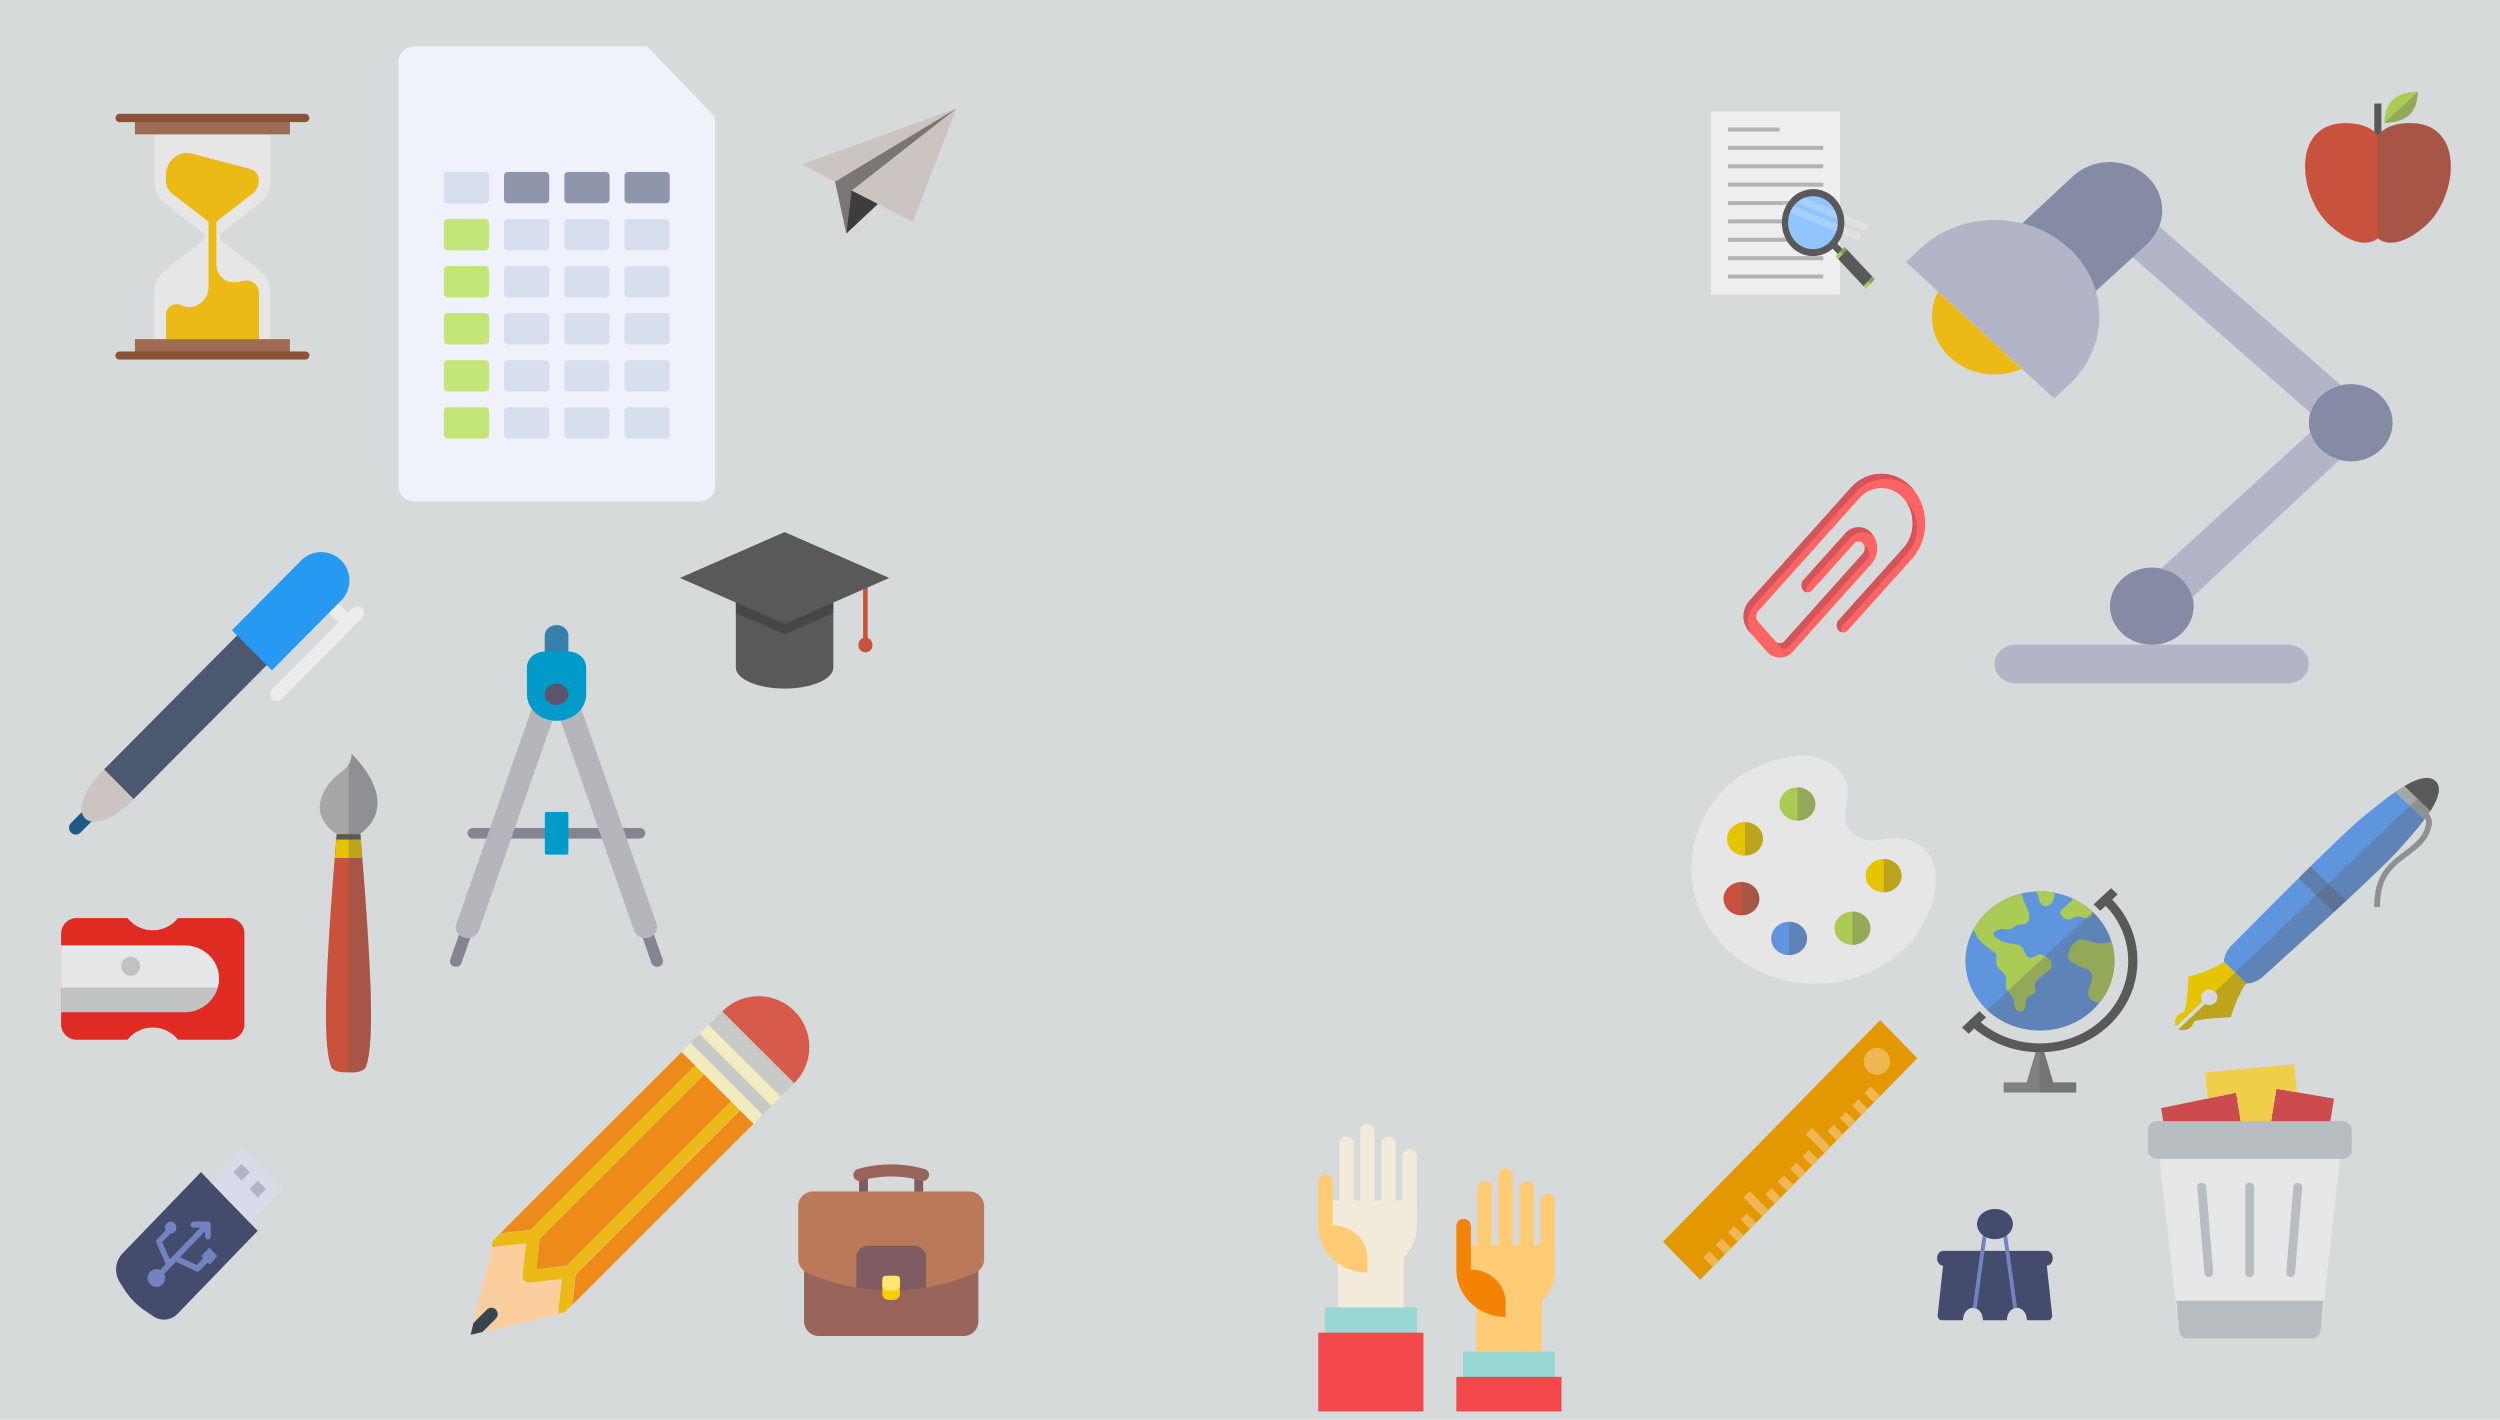 <svg id="Calque_1" data-name="Calque 1" xmlns="http://www.w3.org/2000/svg" viewBox="0 0 1923 1092.04"><defs><style>.cls-1{fill:#d7dadb;}.cls-2{fill:#b8bdc1;}.cls-3{fill:#e6e7e8;}.cls-4{fill:#cc4b4c;}.cls-5{fill:#f0ce49;}.cls-6{fill:#434c6d;}.cls-7{fill:#d9dbe8;}.cls-8{fill:#b1b4c4;}.cls-9{fill:#7383bf;}.cls-10{fill:#b2b5c8;}.cls-11{fill:#868ba5;}.cls-12{fill:#ecba16;}.cls-13{fill:#e39700;}.cls-14{fill:#efb754;}.cls-15{fill:#eff2fa;}.cls-16{fill:#c3e678;}.cls-17{fill:#d7deed;}.cls-18{fill:#8f96ac;}.cls-19{fill:#d75a4a;}.cls-20{fill:#ed8a19;}.cls-21{fill:#c7cac7;}.cls-22{fill:#fbce9d;}.cls-23{fill:#38454f;}.cls-24{fill:#f2ecbf;}.cls-25{fill:#ebba16;}.cls-26{fill:#e6e6e6;}.cls-27{fill:#9e6c53;}.cls-28{fill:#8a5336;}.cls-29{fill:#1f5985;}.cls-30{fill:#ccc4c1;}.cls-31{fill:#4c5870;}.cls-32{fill:#ebedec;}.cls-33{fill:#269af2;}.cls-34{fill:#e5c400;}.cls-35{fill:#59595a;}.cls-36{fill:#5f95dd;}.cls-37,.cls-38{fill:#5b5b5f;}.cls-37{opacity:0.4;}.cls-37,.cls-38,.cls-49,.cls-66{isolation:isolate;}.cls-38,.cls-66{opacity:0.3;}.cls-39{fill:#c8523b;}.cls-40{fill:#abcb57;}.cls-41{fill:#808083;}.cls-42{fill:#868491;}.cls-43{fill:#b4b6bc;}.cls-44{fill:#3482ac;}.cls-45{fill:#009bca;}.cls-46{fill:#5c546a;}.cls-47{fill:#edeef0;}.cls-48{fill:#90c5ff;}.cls-49{fill:#fff;opacity:0.2;}.cls-50{fill:#e02b22;}.cls-51{fill:#c0c2c4;}.cls-52{fill:#ff6464;}.cls-53{fill:#d2555a;}.cls-54{fill:#7e5c62;}.cls-55{fill:#996459;}.cls-56{fill:#ba7958;}.cls-57{fill:#ffcd00;}.cls-58{fill:#ffe671;}.cls-59{fill:#3d3d3b;}.cls-60{fill:#7a7674;}.cls-61{fill:#ffcc75;}.cls-62{fill:#f48205;}.cls-63{fill:#98d9d5;}.cls-64{fill:#f2484b;}.cls-65{fill:#f2ebd9;}.cls-66{fill:#211915;}</style></defs><title>ecolewweb</title><rect class="cls-1" width="1923" height="1092.04"/><path class="cls-2" d="M1802.2,894.8H1658.9a7.05,7.05,0,0,1-6.8-7.29h0V872.9a7.12,7.12,0,0,1,6.8-7.3h143.3a7.05,7.05,0,0,1,6.8,7.29h0v14.6a7.12,7.12,0,0,1-6.8,7.3" transform="translate(0 -3.34)"/><path class="cls-3" d="M1661.1,894.8l14.8,131.6a7.06,7.06,0,0,0,6.8,6.7h95.6a7.06,7.06,0,0,0,6.8-6.7l14.8-131.6H1661.1Z" transform="translate(0 -3.34)"/><polygon class="cls-4" points="1723.6 862.36 1720 840.46 1662.3 852.36 1663.9 862.36 1723.6 862.36"/><polygon class="cls-4" points="1792.5 862.36 1795.3 845.06 1751 837.46 1746.9 862.36 1792.5 862.36"/><polygon class="cls-5" points="1764.6 818.66 1696.2 824.86 1698.2 844.96 1720 840.46 1723.6 862.36 1746.9 862.36 1751 837.46 1766.8 840.16 1764.6 818.66"/><path class="cls-2" d="M1682.7,1033h95.6a7.06,7.06,0,0,0,6.8-6.7l1.9-22.4H1674.1l1.9,22.4a6.9,6.9,0,0,0,6.7,6.7" transform="translate(0 -3.34)"/><path class="cls-2" d="M1730.5,985.7a3.48,3.48,0,0,1-3.4-3.56V916.6a3.41,3.41,0,1,1,6.8,0v65.5a3.48,3.48,0,0,1-3.36,3.6h0" transform="translate(0 -3.34)"/><path class="cls-2" d="M1699,985.6a3.48,3.48,0,0,1-3.4-3.3l-5.4-65.2a3.42,3.42,0,1,1,6.8-.6l5.4,65.2a3.46,3.46,0,0,1-3,3.89H1699" transform="translate(0 -3.34)"/><path class="cls-2" d="M1762,985.6h-.3a3.51,3.51,0,0,1-3.1-3.87v0l5.4-65.2a3.47,3.47,0,0,1,3.63-3.3h.07a3.51,3.51,0,0,1,3.1,3.87v0l-5.4,65.2a3.56,3.56,0,0,1-3.4,3.3" transform="translate(0 -3.34)"/><path class="cls-6" d="M118,1015.9l-6.1-4.1a57.47,57.47,0,0,1-16.7-17.3L92,989.4a18.08,18.08,0,0,1,2.2-21.9l60.4-62.6,43.6,45.2-61.4,63.6a14.51,14.51,0,0,1-18.8,2.2" transform="translate(0 -3.34)"/><polygon class="cls-7" points="192.1 940.36 160.9 908.16 186.2 882.66 217 914.56 192.1 940.36"/><polygon class="cls-8" points="185.9 908.16 179.6 901.66 185.9 895.26 192.1 901.66 185.9 908.16"/><polygon class="cls-8" points="198.3 921.06 192.1 914.56 198.3 908.16 204.5 914.56 198.3 921.06"/><path class="cls-9" d="M167.2,969.5,161,963l-6.2,6.5,1.6,1.6h0l-5.1,5.3-12.9-6,19.3-19.9v3.9a2.2,2.2,0,0,0,4.4,0h0v-9.1a2.24,2.24,0,0,0-2.18-2.3h-11a2.3,2.3,0,0,0,0,4.6h5.3L130.6,972l-5.8-13.3,5.2-5.3a2.55,2.55,0,0,0,.6-1.3c.2,0,.5.1.7.1a4.48,4.48,0,0,0,4.4-4.56v0a4.55,4.55,0,0,0-4.4-4.6,4.48,4.48,0,0,0-4.4,4.56v0a4.28,4.28,0,0,0,.6,2.2,2.09,2.09,0,0,0-.6.4l-6.2,6.5a2.45,2.45,0,0,0-.4,2.6l7.2,16.3-3.6,3.7a2.35,2.35,0,0,0-.5,1,5.92,5.92,0,0,0-2.9-.7,6.8,6.8,0,1,0,6.6,7q0-.1,0-.2a6.65,6.65,0,0,0-.9-3.4,4,4,0,0,0,.9-.5l4.7-4.9h0l3.5-3.7,15.8,7.4a2.92,2.92,0,0,0,.9.2,2.13,2.13,0,0,0,1.6-.7l6.2-6.4h0l1.6,1.6Z" transform="translate(0 -3.34)"/><path class="cls-10" d="M1759.8,529H1550.4c-8.9,0-16.1-6.6-16.1-14.9s7.2-14.9,16.1-14.9h209.4c8.9,0,16.1,6.6,16.1,14.9s-7.2,14.9-16.1,14.9" transform="translate(0 -3.34)"/><path class="cls-11" d="M1687.4,469.6c0-16.4-14.4-29.7-32.2-29.7s-32.2,13.3-32.2,29.7,14.4,29.7,32.2,29.7,32.2-13.3,32.2-29.7" transform="translate(0 -3.34)"/><path class="cls-11" d="M1840.4,328.5c0-16.4-14.4-29.7-32.2-29.7s-32.2,13.3-32.2,29.7,14.4,29.7,32.2,29.7,32.2-13.3,32.2-29.7" transform="translate(0 -3.34)"/><path class="cls-10" d="M1477.4,194.3,1466,204.8l113.9,105,11.4-10.5c31.4-29,31.4-76,0-105h0c-31.5-29-82.5-29-113.9,0" transform="translate(0 -3.34)"/><path class="cls-12" d="M1490.7,227.7c-8.6,16.6-5.5,37,9.4,50.7s37,16.6,55,8.7Z" transform="translate(0 -3.34)"/><path class="cls-10" d="M1800.7,299.7,1661.2,177.8a37.26,37.26,0,0,1-9,12.9l-11.6,10.6,136.6,119.6c2.9-10.5,12-18.7,23.5-21.2" transform="translate(0 -3.34)"/><path class="cls-10" d="M1777.1,335.9,1662.3,440.7h0a33,33,0,0,1,6.3,2c.2.1.3.2.5.2a29,29,0,0,1,5.2,2.9c.1.1.2.1.3.2a29.35,29.35,0,0,1,4.6,4h0a26.39,26.39,0,0,1,3.8,5,27,27,0,0,1,3.3,7.8L1799.6,357c-11-2.7-19.6-10.8-22.5-21.1" transform="translate(0 -3.34)"/><path class="cls-11" d="M1651.4,138.9c-15.7-14.5-41.2-14.5-56.9,0l-39,36.3a82.12,82.12,0,0,1,35.8,19.1h0a72.11,72.11,0,0,1,20.7,33l39.4-35.9c15.7-14.5,15.7-38,0-52.5" transform="translate(0 -3.34)"/><polygon class="cls-13" points="1307.8 984.36 1279.2 955.16 1446.2 784.76 1474.8 813.96 1307.8 984.36"/><path class="cls-14" d="M1450.9,827a10.38,10.38,0,0,0,0-14.6,10,10,0,0,0-14.14-.16l-.16.16a10.38,10.38,0,0,0,0,14.6,9.85,9.85,0,0,0,13.92.38l.38-.38" transform="translate(0 -3.34)"/><polygon class="cls-14" points="1441.4 848.06 1434.2 840.76 1439 835.86 1446.2 843.16 1441.4 848.06"/><polygon class="cls-14" points="1431.8 857.76 1424.7 850.46 1429.5 845.56 1436.6 852.86 1431.8 857.76"/><polygon class="cls-14" points="1422.3 867.46 1415.1 860.16 1419.9 855.36 1427.1 862.66 1422.3 867.46"/><polygon class="cls-14" points="1412.8 877.26 1405.6 869.96 1410.4 865.06 1417.5 872.36 1412.8 877.26"/><polygon class="cls-14" points="1403.2 886.96 1388.9 872.36 1393.7 867.46 1408 882.16 1403.2 886.96"/><polygon class="cls-14" points="1393.7 896.76 1386.5 889.46 1391.3 884.56 1398.4 891.86 1393.7 896.76"/><polygon class="cls-14" points="1384.1 906.46 1377 899.16 1381.7 894.26 1388.9 901.56 1384.1 906.46"/><polygon class="cls-14" points="1374.6 916.16 1367.4 908.86 1372.2 904.06 1379.4 911.36 1374.6 916.16"/><polygon class="cls-14" points="1365 925.96 1357.9 918.66 1362.7 913.76 1369.8 921.06 1365 925.96"/><polygon class="cls-14" points="1355.5 935.66 1341.2 921.06 1346 916.16 1360.3 930.76 1355.5 935.66"/><polygon class="cls-14" points="1346 945.36 1338.8 938.06 1343.6 933.26 1350.7 940.56 1346 945.36"/><polygon class="cls-14" points="1336.4 955.16 1329.3 947.86 1334 942.96 1341.2 950.26 1336.4 955.16"/><polygon class="cls-14" points="1326.9 964.86 1319.7 957.56 1324.5 952.66 1331.6 959.96 1326.9 964.86"/><polygon class="cls-14" points="1317.3 974.56 1310.2 967.26 1314.9 962.46 1322.1 969.76 1317.3 974.56"/><path class="cls-15" d="M497.8,39H318.2a11.85,11.85,0,0,0-11.6,12.09h0V377a11.85,11.85,0,0,0,11.59,12.1H538.4A11.85,11.85,0,0,0,550,377h0V93.3Z" transform="translate(0 -3.34)"/><path class="cls-16" d="M373.3,195.9h-29a3,3,0,0,1-2.9-3V174.8a2.93,2.93,0,0,1,2.86-3h29a3,3,0,0,1,2.9,3v18.1A3,3,0,0,1,373.3,195.9Z" transform="translate(0 -3.34)"/><path class="cls-17" d="M419.6,195.9h-29a3,3,0,0,1-2.9-3V174.8a2.93,2.93,0,0,1,2.86-3h29a3,3,0,0,1,2.9,3v18.1A3,3,0,0,1,419.6,195.9Z" transform="translate(0 -3.34)"/><path class="cls-17" d="M466,195.9H437a3,3,0,0,1-2.9-3V174.8a2.93,2.93,0,0,1,2.86-3h29a3,3,0,0,1,2.9,3v18.1A3,3,0,0,1,466,195.9Z" transform="translate(0 -3.34)"/><path class="cls-17" d="M512.3,195.9h-29a3,3,0,0,1-2.9-3V174.8a2.93,2.93,0,0,1,2.86-3h29a3,3,0,0,1,2.9,3v18.1A3,3,0,0,1,512.3,195.9Z" transform="translate(0 -3.34)"/><path class="cls-17" d="M373.3,159.7h-29a3,3,0,0,1-2.9-3V138.6a2.93,2.93,0,0,1,2.86-3h29a3,3,0,0,1,2.9,3v18.1A3,3,0,0,1,373.3,159.7Z" transform="translate(0 -3.34)"/><path class="cls-18" d="M419.6,159.7h-29a3,3,0,0,1-2.9-3V138.6a2.93,2.93,0,0,1,2.86-3h29a3,3,0,0,1,2.9,3v18.1A3,3,0,0,1,419.6,159.7Z" transform="translate(0 -3.34)"/><path class="cls-18" d="M466,159.7H437a3,3,0,0,1-2.9-3V138.6a2.93,2.93,0,0,1,2.86-3h29a3,3,0,0,1,2.9,3v18.1A3,3,0,0,1,466,159.7Z" transform="translate(0 -3.34)"/><path class="cls-18" d="M512.3,159.7h-29a3,3,0,0,1-2.9-3V138.6a2.93,2.93,0,0,1,2.86-3h29a3,3,0,0,1,2.9,3v18.1A3,3,0,0,1,512.3,159.7Z" transform="translate(0 -3.34)"/><path class="cls-16" d="M373.3,232.1h-29a3,3,0,0,1-2.9-3V211a2.93,2.93,0,0,1,2.86-3h29a3,3,0,0,1,2.9,3v18.1a2.93,2.93,0,0,1-2.86,3Z" transform="translate(0 -3.34)"/><path class="cls-17" d="M419.6,232.1h-29a3,3,0,0,1-2.9-3V211a2.93,2.93,0,0,1,2.86-3h29a3,3,0,0,1,2.9,3v18.1a2.93,2.93,0,0,1-2.86,3Z" transform="translate(0 -3.34)"/><path class="cls-17" d="M466,232.1H437a3,3,0,0,1-2.9-3V211a2.93,2.93,0,0,1,2.86-3h29a3,3,0,0,1,2.9,3v18.1a2.93,2.93,0,0,1-2.86,3Z" transform="translate(0 -3.34)"/><path class="cls-17" d="M512.3,232.1h-29a3,3,0,0,1-2.9-3V211a2.93,2.93,0,0,1,2.86-3h29a3,3,0,0,1,2.9,3v18.1a2.93,2.93,0,0,1-2.86,3Z" transform="translate(0 -3.34)"/><path class="cls-16" d="M373.3,268.3h-29a3,3,0,0,1-2.9-3V247.2a2.93,2.93,0,0,1,2.86-3h29a3,3,0,0,1,2.9,3v18.1a2.93,2.93,0,0,1-2.86,3Z" transform="translate(0 -3.34)"/><path class="cls-17" d="M419.6,268.3h-29a3,3,0,0,1-2.9-3V247.2a2.93,2.93,0,0,1,2.86-3h29a3,3,0,0,1,2.9,3v18.1a2.93,2.93,0,0,1-2.86,3Z" transform="translate(0 -3.34)"/><path class="cls-17" d="M466,268.3H437a3,3,0,0,1-2.9-3V247.2a2.93,2.93,0,0,1,2.86-3h29a3,3,0,0,1,2.9,3v18.1a2.93,2.93,0,0,1-2.86,3Z" transform="translate(0 -3.34)"/><path class="cls-17" d="M512.3,268.3h-29a3,3,0,0,1-2.9-3V247.2a2.93,2.93,0,0,1,2.86-3h29a3,3,0,0,1,2.9,3v18.1a2.93,2.93,0,0,1-2.86,3Z" transform="translate(0 -3.34)"/><path class="cls-16" d="M373.3,304.5h-29a3,3,0,0,1-2.9-3V283.4a2.93,2.93,0,0,1,2.86-3h29a3,3,0,0,1,2.9,3v18.1a2.93,2.93,0,0,1-2.86,3Z" transform="translate(0 -3.34)"/><path class="cls-17" d="M419.6,304.5h-29a3,3,0,0,1-2.9-3V283.4a2.93,2.93,0,0,1,2.86-3h29a3,3,0,0,1,2.9,3v18.1a2.93,2.93,0,0,1-2.86,3Z" transform="translate(0 -3.34)"/><path class="cls-17" d="M466,304.5H437a3,3,0,0,1-2.9-3V283.4a2.93,2.93,0,0,1,2.86-3h29a3,3,0,0,1,2.9,3v18.1a2.93,2.93,0,0,1-2.86,3Z" transform="translate(0 -3.34)"/><path class="cls-17" d="M512.3,304.5h-29a3,3,0,0,1-2.9-3V283.4a2.93,2.93,0,0,1,2.86-3h29a3,3,0,0,1,2.9,3v18.1a2.93,2.93,0,0,1-2.86,3Z" transform="translate(0 -3.34)"/><path class="cls-16" d="M373.3,340.7h-29a3,3,0,0,1-2.9-3V319.6a2.93,2.93,0,0,1,2.86-3h29a3,3,0,0,1,2.9,3v18.1a2.93,2.93,0,0,1-2.86,3Z" transform="translate(0 -3.34)"/><path class="cls-17" d="M419.6,340.7h-29a3,3,0,0,1-2.9-3V319.6a2.93,2.93,0,0,1,2.86-3h29a3,3,0,0,1,2.9,3v18.1a2.93,2.93,0,0,1-2.86,3Z" transform="translate(0 -3.34)"/><path class="cls-17" d="M466,340.7H437a3,3,0,0,1-2.9-3V319.6a2.93,2.93,0,0,1,2.86-3h29a3,3,0,0,1,2.9,3v18.1a2.93,2.93,0,0,1-2.86,3Z" transform="translate(0 -3.34)"/><path class="cls-17" d="M512.3,340.7h-29a3,3,0,0,1-2.9-3V319.6a2.93,2.93,0,0,1,2.86-3h29a3,3,0,0,1,2.9,3v18.1a2.93,2.93,0,0,1-2.86,3Z" transform="translate(0 -3.34)"/><path class="cls-19" d="M555.5,781.4A39.07,39.07,0,1,1,611.4,836l-.6.6Z" transform="translate(0 -3.34)"/><polygon class="cls-20" points="569.3 854.06 442.7 980.56 440.1 1003.86 579.7 864.36 579.7 864.36 569.3 854.06"/><polygon class="cls-20" points="412.5 976.26 435.8 973.66 562.4 847.16 541.7 826.46 415 952.96 412.5 976.26"/><polygon class="cls-20" points="534.8 819.56 524.4 809.16 524.4 809.16 384.8 948.66 408.1 946.06 534.8 819.56"/><polygon class="cls-21" points="600.4 843.66 600.4 843.66 610.8 833.36 555.5 778.06 545.1 788.46 545.1 788.46 600.4 843.66"/><polygon class="cls-21" points="538.2 795.36 538.2 795.36 531.3 802.26 531.3 802.26 586.6 857.46 586.6 857.46 593.5 850.56 593.5 850.56 538.2 795.36"/><path class="cls-22" d="M432.5,987.2l-25,2.8h-1c-.2,0-.3-.1-.5-.2-.4-.1-.7-.2-1-.3a4.34,4.34,0,0,1-.7-.4,5,5,0,0,1-.8-.7c-.2-.2-.3-.4-.5-.6a7.25,7.25,0,0,1-.5-.9,2.35,2.35,0,0,1-.2-.8c0-.2-.1-.3-.1-.4v-.5c0-.2-.1-.4,0-.5l2.8-25-25,2.8h-.5a4.25,4.25,0,0,1-1.1-.2l-14,58.8,10.3-10.3a4.88,4.88,0,0,1,6.9,6.9L371.3,1028l58.8-14a4.73,4.73,0,0,1-.1-1.7Z" transform="translate(0 -3.34)"/><path class="cls-23" d="M381.4,1010.7a4.89,4.89,0,0,0-6.9,0L364.2,1021l-2.2,9.1,9.1-2.2,10.3-10.3A4.89,4.89,0,0,0,381.4,1010.7Z" transform="translate(0 -3.34)"/><polygon class="cls-24" points="600.4 843.66 545.1 788.46 545.1 788.46 538.2 795.36 538.2 795.36 593.5 850.56 593.5 850.56 600.4 843.66"/><path class="cls-25" d="M562.4,850.5,435.8,977l-23.3,2.6,2.6-23.3L541.7,829.8l-6.9-6.9L408.1,949.4,384.8,952l-5.5,5.5-1.1,4.7a4.25,4.25,0,0,0,1.1.2h.5l25-2.8-2.8,25v.5c0,.2-.1.4,0,.5a.6.6,0,0,1,.1.4c.1.3.1.5.2.8a4,4,0,0,0,.5.9,2.65,2.65,0,0,0,.5.6,5.72,5.72,0,0,0,.8.7,1.61,1.61,0,0,0,.7.4,3.81,3.81,0,0,0,1,.3c.2,0,.3.1.5.2h1l25-2.8-2.8,25a4.88,4.88,0,0,0,.1,1.7l4.7-1.1,5.5-5.5,2.6-23.3L569,857.4Z" transform="translate(0 -3.34)"/><polygon class="cls-24" points="586.6 857.46 531.3 802.26 531.3 802.26 524.4 809.16 524.4 809.16 534.8 819.56 541.7 826.46 562.4 847.16 569.3 854.06 579.7 864.36 579.7 864.36 586.6 857.46"/><path class="cls-26" d="M198.7,160.6a22.78,22.78,0,0,0,9.4-18.5V106.8H118.7v35.3a22.51,22.51,0,0,0,9.4,18.5l27.8,21.6a4.22,4.22,0,0,1,1.6,3.3h0a4.08,4.08,0,0,1-1.6,3.3L128,210.4a22.51,22.51,0,0,0-9.4,18.5v35.3H208V228.9a22.51,22.51,0,0,0-9.4-18.5l-27.8-21.6a4.22,4.22,0,0,1-1.6-3.3h0a4.08,4.08,0,0,1,1.6-3.3Z" transform="translate(0 -3.34)"/><rect class="cls-27" x="103.8" y="260.86" width="119.2" height="12.6"/><rect class="cls-27" x="103.8" y="90.76" width="119.2" height="12.6"/><path class="cls-28" d="M234.9,273.7H91.8a3.1,3.1,0,0,0-3,3.1,3,3,0,0,0,2.9,3.1H234.9a3.1,3.1,0,1,0,0-6.2Z" transform="translate(0 -3.34)"/><path class="cls-28" d="M91.8,97.3H234.9a3.12,3.12,0,0,0,3-3.2A3.06,3.06,0,0,0,235,90.9H91.8a3.21,3.21,0,0,0,0,6.4Z" transform="translate(0 -3.34)"/><path class="cls-25" d="M193.7,152.7a13,13,0,0,0,5.4-10.6h0a8.86,8.86,0,0,0-6.4-8.7l-44.9-11.9c-10.3-2.7-20.2,5.5-20.2,16.7v3.9a12.72,12.72,0,0,0,5.4,10.6l27.4,21.2v50c0,11.4-11.2,19-21,14.2h0a8.15,8.15,0,0,0-11.7,7.4v18.6h71.5V228.6a9.61,9.61,0,0,0-11.3-9.4l-6.1,1.1c-8,1.5-15.4-5.1-15.4-13.7V173.8Z" transform="translate(0 -3.34)"/><path class="cls-29" d="M72.8,618,54.6,636.4a5.31,5.31,0,0,0,0,7.4,5.19,5.19,0,0,0,7.3,0l18.2-18.4Z" transform="translate(0 -3.34)"/><path class="cls-30" d="M80.1,595.1l22.3.5.4,22.5c-16,16.1-31.1,21-37.4,14.7S64,611.2,80.1,595.1Z" transform="translate(0 -3.34)"/><polygon class="cls-31" points="212.5 504.26 102.8 614.66 80.1 591.76 189.7 481.36 212.5 504.26"/><path class="cls-32" d="M278.5,471.1a5.19,5.19,0,0,0-7.3,0l-3.6,3.7-19-19.2-7.3,7.4,19,19.2-51.1,51.5a5.31,5.31,0,0,0,0,7.4,5.07,5.07,0,0,0,7.17,0l0,0,62.1-62.5A5.45,5.45,0,0,0,278.5,471.1Z" transform="translate(0 -3.34)"/><path class="cls-33" d="M178.4,488.1l53.3-53.7a21.67,21.67,0,0,1,30.65-.05l.05.05a21.91,21.91,0,0,1,0,30.9L209.1,519Z" transform="translate(0 -3.34)"/><path class="cls-34" d="M1715.9,785.8c3.5-12.4,9.6-23.8,12-26l-8.7-8.3-8.6-8.3c-2.4,2.2-14.3,8.1-27.2,11.5,0,0-.9,23.1-3.6,27.3a8,8,0,0,0-6.1,11.1s17.8-17,20.3-19.4h0a5.81,5.81,0,0,1,.9-7.4,6.4,6.4,0,0,1,8.9,0,5.75,5.75,0,0,1,.38,8.12q-.18.2-.38.38a6.51,6.51,0,0,1-7.7.9c-2.5,2.4-20.3,19.4-20.3,19.4,3.5,1.7,10.5.2,11.6-5.8C1691.7,786.6,1715.9,785.8,1715.9,785.8Z" transform="translate(0 -3.34)"/><path class="cls-35" d="M1873.4,604.2c-5.1-4.8-13.9-2.2-24,3.8l20,19.2C1875.7,617.4,1878.4,609,1873.4,604.2Z" transform="translate(0 -3.34)"/><path class="cls-36" d="M1844.3,657.8c7-7.8,14.5-16.1,20.4-24l-22.3-21.3c-8.2,5.6-16.9,12.8-25.1,19.5s-24.1,22.1-40.9,38.6c-2.5,2.5-5.1,5-7.6,7.5-24.1,23.9-47.8,48.1-51.7,51.8-7,6.7-6.4,13.2-6.4,13.2l8.6,8.3,8.6,8.3s6.8.6,13.8-6.1c3.9-3.7,29.3-26.5,54.3-49.4l7.9-7.3C1821.2,680.8,1837.2,665.6,1844.3,657.8Z" transform="translate(0 -3.34)"/><path class="cls-37" d="M1868.1,629.1c.4-.6.9-1.3,1.3-1.9l-20-19.2c-2.3,1.3-4.6,2.9-7,4.5l22.3,21.3c.2-.3.5-.6.7-.9,1.3,2.7,1,5.8-1.7,11.1-2.8,5.6-8.6,9.9-14.6,14.5a106.13,106.13,0,0,0-9.6,7.9c-9.4,8.9-13.2,19-13.2,34.6h4.4c0-12.2,2-22.2,11.9-31.6a99.14,99.14,0,0,1,9.3-7.6c6.2-4.7,12.6-9.5,15.8-16C1871.7,638,1871.2,633.4,1868.1,629.1Z" transform="translate(0 -3.34)"/><path class="cls-37" d="M1777.1,669.9l-.7.7c-2.5,2.5-5.1,5-7.6,7.5l-.7.7,27.2,26a4.62,4.62,0,0,0,.7-.7l7.9-7.3a4.62,4.62,0,0,0,.7-.7Z" transform="translate(0 -3.34)"/><path class="cls-38" d="M1869.4,627.2c6.3-9.7,9-18.1,4-23h0L1854,622.7,1703.8,766.2a5.75,5.75,0,0,1,.38,8.12q-.18.2-.38.38a6.51,6.51,0,0,1-7.7.9c-2.5,2.4-20.3,19.4-20.3,19.4,3.5,1.7,10.5.2,11.6-5.8,4.4-2.6,28.6-3.4,28.6-3.4,3.5-12.4,9.6-23.8,12-26,0,0,6.8.6,13.8-6.1,3.9-3.7,29.3-26.5,54.3-49.4l7.9-7.3a4.62,4.62,0,0,0,.7-.7h0c17.1-15.8,32.7-30.7,39.7-38.4s14.2-15.9,20.1-23.6h0c0-.1.1-.1.1-.2s.1-.1.1-.2h0a7.05,7.05,0,0,1,.7-.9c1.3,2.7,1,5.8-1.7,11.1-2.8,5.6-8.6,9.9-14.6,14.5a106.13,106.13,0,0,0-9.6,7.9c-9.4,8.9-13.2,19-13.2,34.6h4.4c0-12.2,2-22.2,11.9-31.6a99.14,99.14,0,0,1,9.3-7.6c6.2-4.7,12.6-9.5,15.8-16,4-7.8,3.5-12.5.4-16.8C1868.6,628.4,1869,627.8,1869.4,627.2Z" transform="translate(0 -3.34)"/><rect class="cls-35" x="1826.3" y="79.66" width="5.4" height="24.8"/><rect class="cls-37" x="1829" y="79.66" width="2.7" height="24.8"/><path class="cls-39" d="M1829,186.6s-11.8,12.4-36.7-9.8c-24.4-21.8-30.3-77.4,10.2-78.7,21.2-.7,26.6,9.8,26.6,9.8s5.4-10.5,26.6-9.8c40.5,1.3,34.6,56.9,10.2,78.7C1840.8,198.9,1829,186.6,1829,186.6Z" transform="translate(0 -3.34)"/><path class="cls-40" d="M1853.2,91.8c-7.1,6.6-19.1,6-19.1,6s-.6-11.2,6.5-17.8,19.1-6,19.1-6S1860.3,85.2,1853.2,91.8Z" transform="translate(0 -3.34)"/><path class="cls-38" d="M1859.7,74l-25.6,23.8s12,.5,19.1-6S1859.7,74,1859.7,74Z" transform="translate(0 -3.34)"/><path class="cls-38" d="M1855.6,98c-21.2-.7-26.6,9.8-26.6,9.8v78.7s11.8,12.4,36.7-9.8C1890.1,155,1896,99.3,1855.6,98Z" transform="translate(0 -3.34)"/><path class="cls-26" d="M1328.9,734c37.3,34.8,98,34.7,135.5-.3,18.7-17.5,36-58,15.3-77.3s-38.8,2.6-54.6-12.1,7.6-31.7-13-50.9-64.1-3.2-82.9,14.3C1291.7,642.6,1291.6,699.2,1328.9,734Z" transform="translate(0 -3.34)"/><ellipse class="cls-34" cx="1342.3" cy="645.26" rx="13.8" ry="12.8"/><ellipse class="cls-40" cx="1382.6" cy="618.46" rx="13.8" ry="12.8"/><ellipse class="cls-34" cx="1448.9" cy="673.56" rx="13.8" ry="12.8"/><ellipse class="cls-40" cx="1424.9" cy="713.96" rx="13.8" ry="12.8"/><ellipse class="cls-36" cx="1376.2" cy="721.86" rx="13.8" ry="12.8"/><ellipse class="cls-39" cx="1339.5" cy="691.26" rx="13.8" ry="12.8"/><path class="cls-38" d="M1382.6,609v25.7c7.6,0,13.8-5.7,13.8-12.8S1390.2,609,1382.6,609Z" transform="translate(0 -3.34)"/><path class="cls-34" d="M1328.6,648.6c0,7.1,6.2,12.8,13.8,12.8V635.7C1334.7,635.7,1328.6,641.5,1328.6,648.6Z" transform="translate(0 -3.34)"/><path class="cls-38" d="M1342.3,635.7v25.7c7.6,0,13.8-5.7,13.8-12.8S1349.9,635.7,1342.3,635.7Z" transform="translate(0 -3.34)"/><path class="cls-38" d="M1448.9,664.1v25.7c7.6,0,13.8-5.7,13.8-12.8S1456.5,664.1,1448.9,664.1Z" transform="translate(0 -3.34)"/><path class="cls-38" d="M1424.9,704.5v25.7c7.6,0,13.8-5.7,13.8-12.8S1432.5,704.5,1424.9,704.5Z" transform="translate(0 -3.34)"/><path class="cls-38" d="M1390,725.2c0-7.1-6.1-12.8-13.7-12.8V738C1383.9,737.9,1390,732.2,1390,725.2Z" transform="translate(0 -3.34)"/><path class="cls-38" d="M1339.5,681.7v25.7c7.6,0,13.8-5.7,13.8-12.8S1347.1,681.7,1339.5,681.7Z" transform="translate(0 -3.34)"/><polygon class="cls-41" points="1579.3 832.56 1571.8 807.26 1566.4 807.26 1558.9 832.56 1541.2 832.56 1541.2 840.36 1597 840.36 1597 832.56 1579.3 832.56"/><polygon class="cls-38" points="1597 832.56 1579.3 832.56 1571.8 807.26 1569.1 807.26 1569.1 840.36 1597 840.36 1597 832.56"/><ellipse class="cls-36" cx="1569.1" cy="739.16" rx="57.3" ry="53.5"/><path class="cls-40" d="M1585.7,703.5a3.67,3.67,0,0,0-.9,1.6c-.2,1,.5,1.9,1.2,2.7a7.36,7.36,0,0,0,3.7,2.8c2.9.7,5.5-2,8.5-2.3,2.4-.2,4.6,1.3,7,1.4,2.7.1,4.1-2.3,4.7-4.8a58.17,58.17,0,0,0-15.1-10.2C1592.5,697.3,1587.9,700.9,1585.7,703.5Z" transform="translate(0 -3.34)"/><path class="cls-40" d="M1623.8,726.4c-1.1,3-4,2.2-7.9,2.5-5,.4-8-1.9-12.5-2.8-4.2-.8-8,1.9-10,5.2-1.5,2.4-3.8,7.8-1.8,10.3a10.14,10.14,0,0,0,3.7,2.7,42,42,0,0,0,6,3c2.4.9,5.2,1.5,6.7,3.5,1.3,1.6,1.4,3.8,1.2,5.8-.6,5.4-5.7,10.2-1,15.2a8.85,8.85,0,0,0,6.7,2.9,51.06,51.06,0,0,0,11.6-32.3A53.67,53.67,0,0,0,1623.8,726.4Z" transform="translate(0 -3.34)"/><path class="cls-40" d="M1571.8,699.9a5.43,5.43,0,0,0,6.1-1.6c1.4-1.7,2.8-6.1,2.4-8.3a59.07,59.07,0,0,0-11.2-1c-1,0-2,0-3,.1.7,2,1.9,3.7,2.3,5.7S1569.7,699,1571.8,699.9Z" transform="translate(0 -3.34)"/><path class="cls-40" d="M1524,727.8a71.75,71.75,0,0,0,9.1,7.4,5.18,5.18,0,0,1,2.2,2.2c1,2.9-.7,5.9,1.1,9.2,1.7,3.1,5.5,5,6.5,8.3.8,2.6-.4,5.4.3,8.1.8,3.2,4.1,5.4,5.3,8.4.8,2,.6,4.1,1.2,6.2s2.3,4.1,4.5,3.9c2.7-.2,3.8-3.3,4-5.8s.5-5.6,2.9-6.7c1.3-.6,3-.5,4-1.5,1.7-1.6,0-4.2,0-6.4.1-2.4,2.2-4.2,4.1-5.8l7.3-5.8a5.07,5.07,0,0,0,1.4-5.7,9.54,9.54,0,0,0-4.2-4.7c-2-1.2-4.5-2.1-6.7-1.2-1.7.7-3,2.2-4.8,2.3a4.48,4.48,0,0,1-3.9-2.5c-.8-1.3-1.2-2.9-2-4.3-2.3-3.9-6.1-3.7-10.2-4.3a23.55,23.55,0,0,1-11.4-5,3.49,3.49,0,0,1-1.2-1.5c-1.1-3.3,5.2-4.8,7.4-4.7,1.8.1,3.6.5,5.3.1s2.9-1.6,4.3-2.5c3.9-2.6,9.6.9,10.4-6,.3-2.7-.8-5.4-1.9-7.9a96.67,96.67,0,0,1-4.1-10.9c-16.3,3.9-29.8,14.2-37.2,28,2,2,1.4,1,2.2,3.6A15.56,15.56,0,0,0,1524,727.8Z" transform="translate(0 -3.34)"/><path class="cls-35" d="M1624.7,695.3l4.2-4-5.1-4.8-13.4,12.6,5.1,4.8,4.1-3.8a60.54,60.54,0,0,1,17.4,42.4c0,16.9-7.1,32.9-19.9,44.9-25.6,23.9-66.8,24.7-93.5,2.3l4.1-3.8-5.1-4.8-13.4,12.6,5.1,4.8,4.2-4a78.17,78.17,0,0,0,50.5,18.2c19.2,0,38.5-6.8,53.1-20.5,14.2-13.3,22-30.9,22-49.6C1644.2,724.9,1637.3,708.3,1624.7,695.3Z" transform="translate(0 -3.34)"/><path class="cls-38" d="M1609.6,704.7l-81.1,75.7c22.4,20.9,58.7,20.9,81.1,0S1632,725.6,1609.6,704.7Z" transform="translate(0 -3.34)"/><path class="cls-42" d="M491.8,648.4H364.2a4.37,4.37,0,0,1-4.6-4.1,4.31,4.31,0,0,1,4.51-4.11H491.8a4.37,4.37,0,0,1,4.6,4.1A4.51,4.51,0,0,1,491.8,648.4Z" transform="translate(0 -3.34)"/><path class="cls-42" d="M505.4,747a6.75,6.75,0,0,0,1.4-.2,4.14,4.14,0,0,0,3.06-5l-.06-.21-10.9-31.3a4.63,4.63,0,0,0-5.7-2.7,4.14,4.14,0,0,0-3.06,5l.06.21,10.9,31.3A4.46,4.46,0,0,0,505.4,747Z" transform="translate(0 -3.34)"/><path class="cls-43" d="M429.9,553.9l57.8,165.2a9.09,9.09,0,0,0,8.7,5.8,8.42,8.42,0,0,0,2.7-.4c4.8-1.4,7.5-6,6-10.3l-60-171.3Z" transform="translate(0 -3.34)"/><path class="cls-42" d="M350.7,747a6.75,6.75,0,0,1-1.4-.2,4.14,4.14,0,0,1-3.06-5l.06-.21,10.9-31.3a4.63,4.63,0,0,1,5.7-2.7,4.14,4.14,0,0,1,3.06,5l-.06.21L355,744.1A4.46,4.46,0,0,1,350.7,747Z" transform="translate(0 -3.34)"/><path class="cls-43" d="M426.2,553.9,368.4,719.1a9.09,9.09,0,0,1-8.7,5.8,8.42,8.42,0,0,1-2.7-.4c-4.8-1.4-7.5-6-6-10.3l60-171.3Z" transform="translate(0 -3.34)"/><path class="cls-44" d="M428.1,521c-5,0-9.1-3.7-9.1-8.2V492.3c0-4.5,4.1-8.2,9.1-8.2s9.1,3.7,9.1,8.2v20.5C437.2,517.3,433.2,521,428.1,521Z" transform="translate(0 -3.34)"/><path class="cls-45" d="M437.2,504.5H419c-7.5,0-13.7,5.5-13.7,12.3v20.5c0,11.3,10.2,20.5,22.8,20.5s22.8-9.2,22.8-20.5V516.8C450.9,510.1,444.8,504.5,437.2,504.5Z" transform="translate(0 -3.34)"/><path class="cls-45" d="M436.1,660.7H420.2a1.1,1.1,0,0,1-1.1-1V628.9a1,1,0,0,1,1-1h16a1.1,1.1,0,0,1,1.1,1v30.8A1.1,1.1,0,0,1,436.1,660.7Z" transform="translate(0 -3.34)"/><ellipse class="cls-46" cx="428" cy="534.06" rx="9.1" ry="8.2"/><rect class="cls-47" x="1316.1" y="85.66" width="99.2" height="141"/><rect class="cls-37" x="1329.2" y="98.06" width="39.7" height="3.1"/><rect class="cls-37" x="1329.2" y="112.16" width="73.2" height="3.1"/><rect class="cls-37" x="1329.2" y="126.36" width="73.2" height="3.1"/><rect class="cls-37" x="1329.2" y="140.46" width="73.2" height="3.1"/><rect class="cls-37" x="1329.2" y="154.66" width="73.2" height="3.1"/><rect class="cls-37" x="1329.2" y="168.76" width="73.2" height="3.1"/><rect class="cls-37" x="1329.2" y="182.86" width="73.2" height="3.1"/><rect class="cls-37" x="1329.2" y="197.06" width="73.2" height="3.1"/><rect class="cls-37" x="1329.2" y="211.16" width="73.2" height="3.1"/><ellipse class="cls-48" cx="1394.5" cy="171.26" rx="21.5" ry="23.1"/><polygon class="cls-35" points="1440.2 212.86 1433.4 220.16 1413.8 199.16 1420.6 191.96 1440.2 212.86"/><polygon class="cls-40" points="1420.6 191.96 1413.8 199.16 1412 197.16 1418.7 189.96 1420.6 191.96"/><polygon class="cls-40" points="1442 214.86 1435.2 222.16 1433.4 220.16 1440.2 212.86 1442 214.86"/><polygon class="cls-49" points="1431.6 180.26 1429.8 185.26 1369.6 160.26 1371.4 155.16 1431.6 180.26"/><polygon class="cls-49" points="1437.4 172.96 1435.5 178.06 1375.3 152.96 1377.1 147.96 1437.4 172.96"/><path class="cls-35" d="M1418.6,174.6a26.69,26.69,0,0,0-7-18.2,22.9,22.9,0,0,0-17-7.5,23.44,23.44,0,0,0-17,7.5,27.16,27.16,0,0,0,0,36.4,22.94,22.94,0,0,0,32.1,1.8l3.9,4.2,3.5-3.8-3.9-4.2A26.32,26.32,0,0,0,1418.6,174.6ZM1394.5,195a18.21,18.21,0,0,1-13.5-6,21.31,21.31,0,0,1,0-28.8,18.19,18.19,0,0,1,27,0,21.31,21.31,0,0,1,0,28.8A18.21,18.21,0,0,1,1394.5,195Z" transform="translate(0 -3.34)"/><path class="cls-37" d="M1418.6,174.6a26.69,26.69,0,0,0-7-18.2,22.9,22.9,0,0,0-17-7.5,23.44,23.44,0,0,0-17,7.5l3.5,3.8a18.19,18.19,0,0,1,27,0,21.31,21.31,0,0,1,0,28.8l3.3,3.5.3.3,3.8,4.1.9,1,22.3,23.9,3.4-3.6-1.8-2-19.6-21-1.8-2-1.6,1.7-3.9-4.2A26.94,26.94,0,0,0,1418.6,174.6Z" transform="translate(0 -3.34)"/><path class="cls-6" d="M1574.4,976.9c2.5,0,4.6-2.6,4.6-5.7s-2.1-5.7-4.6-5.7h-79.8c-2.5,0-4.6,2.6-4.6,5.7s2.1,5.7,4.6,5.7l-4.1,37.7c-.3,2.3,1.2,4.3,3,4.3h16.4c0-5.3,3.4-9.6,7.7-9.6s7.7,4.3,7.7,9.6h18.4c0-5.3,3.4-9.6,7.7-9.6s7.7,4.3,7.7,9.6h16.4c1.9,0,3.3-2,3-4.3Z" transform="translate(0 -3.34)"/><path class="cls-9" d="M1548.6,1009.9l-7.6-55.1a18.2,18.2,0,0,1-13,0l-7.6,55.1-3-.6,8.2-59.8,1.8,1a15.27,15.27,0,0,0,14.1,0l1.8-1,8.2,59.8Z" transform="translate(0 -3.34)"/><path class="cls-6" d="M1548.3,944.9c0,6.4-6.2,11.6-13.8,11.6s-13.8-5.2-13.8-11.6,6.2-11.6,13.8-11.6,13.8,5.2,13.8,11.6" transform="translate(0 -3.34)"/><path class="cls-50" d="M136.9,709.5a24.72,24.72,0,0,1-38.8,0H59.2A12,12,0,0,0,47,721.2v70.2a11.89,11.89,0,0,0,12.07,11.7h39a24.72,24.72,0,0,1,38.8,0h38.9A12,12,0,0,0,188,791.4V721.2a11.89,11.89,0,0,0-12.07-11.7h-39Z" transform="translate(0 -3.34)"/><path class="cls-3" d="M141.8,730.5H47v32.7H167.5a23.24,23.24,0,0,0,1-7c.1-14.2-11.9-25.7-26.7-25.7" transform="translate(0 -3.34)"/><path class="cls-51" d="M167.5,763.2H47V782h94.8a26.71,26.71,0,0,0,25.7-18.8" transform="translate(0 -3.34)"/><path class="cls-51" d="M107.8,746.9a7.31,7.31,0,1,0-7.61,7h.31a7.15,7.15,0,0,0,7.3-7h0" transform="translate(0 -3.34)"/><path class="cls-52" d="M1471.1,379.1c-13.1-14.9-34.5-15-47.7-.2l-78,87a17.72,17.72,0,0,0-.1,23l13.5,15.4a13.3,13.3,0,0,0,20.4.1l60.5-67.6a17.72,17.72,0,0,0,.1-23,13.3,13.3,0,0,0-20.4-.1l-32.3,36a5.91,5.91,0,0,0,0,7.7,4.46,4.46,0,0,0,6.8,0l32.3-36a4.46,4.46,0,0,1,6.8,0,6,6,0,0,1,0,7.7l-60.5,67.6a4.46,4.46,0,0,1-6.8,0l-13.5-15.4a6,6,0,0,1,0-7.7l78-87c9.4-10.5,24.7-10.5,34.1.2s9.2,27.9-.2,38.4l-49.7,55.4a5.91,5.91,0,0,0,0,7.7,4.46,4.46,0,0,0,6.8,0l49.7-55.4C1484,418.1,1484.2,394,1471.1,379.1Z" transform="translate(0 -3.34)"/><path class="cls-53" d="M1422.9,417.5l-32.3,36a5.81,5.81,0,0,0-1.3,5.2,4.84,4.84,0,0,1-2.2-1.4,5.91,5.91,0,0,1,0-7.7l32.3-36c5.7-6.3,14.8-6.3,20.4.1a13.66,13.66,0,0,1,1.5,2.1C1435.9,411.3,1428,411.9,1422.9,417.5Z" transform="translate(0 -3.34)"/><path class="cls-53" d="M1465.8,388.7l1.8,1.8c9.3,10.6,9.2,27.9-.2,38.4l-49.7,55.4a5.81,5.81,0,0,0-1.3,5.2,4.84,4.84,0,0,1-2.2-1.4,5.91,5.91,0,0,1,0-7.7l49.7-55.4C1472.9,415.2,1473.5,399.4,1465.8,388.7Z" transform="translate(0 -3.34)"/><path class="cls-53" d="M1372.5,496.7l60.5-67.6a5.81,5.81,0,0,0,1.3-5.2,4.38,4.38,0,0,1,2.2,1.4,6,6,0,0,1,0,7.7L1376,500.6a4.46,4.46,0,0,1-6.8,0l-3.4-3.9a4.35,4.35,0,0,0,6.7,0Z" transform="translate(0 -3.34)"/><path class="cls-53" d="M1426.8,382.7l-78,87a17.72,17.72,0,0,0-.1,23l-3.4-3.9a17.72,17.72,0,0,1,.1-23l78-87c13.2-14.8,34.6-14.7,47.7.2.6.7,1.1,1.3,1.6,2C1459.5,368.1,1439.4,368.6,1426.8,382.7Z" transform="translate(0 -3.34)"/><path class="cls-39" d="M268.1,828.1s11.1,1.1,13.3-4.2c2.6-6.4,4-19.9,4-40.3,0-46.1-8.3-138.6-8.3-138.6H259s-8.3,92.5-8.3,138.6c0,20.4,1.4,33.9,4,40.3C257,829.2,268.1,828.1,268.1,828.1Z" transform="translate(0 -3.34)"/><path class="cls-34" d="M277.2,645H259.1s-.6,7.1-1.5,18.3h21.2C277.8,652.1,277.2,645,277.2,645Z" transform="translate(0 -3.34)"/><path class="cls-37" d="M270.4,583.1s40.3,36.8,6.4,61.8H259.1s-19.9-10.7-10.7-30.9C256.7,595.5,270.4,597.9,270.4,583.1Z" transform="translate(0 -3.34)"/><path class="cls-35" d="M277.2,645H259.1s-.1,1.5-.4,4.1h18.8C277.3,646.4,277.2,645,277.2,645Z" transform="translate(0 -3.34)"/><path class="cls-38" d="M278.7,663.3c-.4-5.5-.8-10-1.1-13.1v-.1a1.7,1.7,0,0,0-.1-.7v-.2h0c-.2-2.6-.4-4.1-.4-4.1h-.4c33.8-25-6.4-61.8-6.4-61.8a14.92,14.92,0,0,1-2.2,8.4V828.3s11.1,1.1,13.3-4.2c2.6-6.4,4-19.9,4-40.3,0-33.6-4.3-91.2-6.7-120.5Z" transform="translate(0 -3.34)"/><path class="cls-54" d="M706.7,922.2c-1.9,0-3.4-1-3.4-2.3v-9.3c0-1.3,1.5-2.3,3.4-2.3s3.4,1,3.4,2.3v9.3C710,921.1,708.5,922.2,706.7,922.2Z" transform="translate(0 -3.34)"/><path class="cls-54" d="M664.2,922.2c-1.9,0-3.4-1-3.4-2.3v-9.3c0-1.3,1.5-2.3,3.4-2.3s3.4,1,3.4,2.3v9.3C667.6,921.1,666.1,922.2,664.2,922.2Z" transform="translate(0 -3.34)"/><path class="cls-55" d="M750.3,977.7H620.7a2.24,2.24,0,0,0-2.2,2.28v39.42a11.4,11.4,0,0,0,11.2,11.6H741.4a11.4,11.4,0,0,0,11.2-11.6h0V980A2.47,2.47,0,0,0,750.3,977.7Z" transform="translate(0 -3.34)"/><path class="cls-56" d="M745.8,919.8H625.2A11.4,11.4,0,0,0,614,931.4h0v40.3a11.55,11.55,0,0,0,6.9,10.7,158.6,158.6,0,0,0,57.9,13.5h13.5a160.61,160.61,0,0,0,57.8-13.5,11.55,11.55,0,0,0,6.9-10.7V931.4a11.4,11.4,0,0,0-11.2-11.6Z" transform="translate(0 -3.34)"/><path class="cls-54" d="M712.3,970.8a9.14,9.14,0,0,0-8.9-9.3H667.6a9.14,9.14,0,0,0-8.9,9.3v23a167,167,0,0,0,20.1,2.2h13.5a149.19,149.19,0,0,0,20-2.2v-23Z" transform="translate(0 -3.34)"/><path class="cls-57" d="M687.7,1003.2h-4.5a4.57,4.57,0,0,1-4.5-4.6v-9.3a4.5,4.5,0,0,1,4.4-4.6h4.6a4.57,4.57,0,0,1,4.5,4.6v9.3A4.57,4.57,0,0,1,687.7,1003.2Z" transform="translate(0 -3.34)"/><path class="cls-55" d="M710.1,911.7a5.85,5.85,0,0,1-1.3-.2,86.43,86.43,0,0,0-46.6,0,4.53,4.53,0,0,1-5.6-3.1,4.73,4.73,0,0,1,3-5.8,95,95,0,0,1,51.8,0,4.64,4.64,0,0,1,3,5.8A4.56,4.56,0,0,1,710.1,911.7Z" transform="translate(0 -3.34)"/><path class="cls-58" d="M689.9,984.7H681a2.24,2.24,0,0,0-2.2,2.28v4.62a4.5,4.5,0,0,0,4.4,4.6h4.6a4.57,4.57,0,0,0,4.5-4.6V987A2.56,2.56,0,0,0,689.9,984.7Z" transform="translate(0 -3.34)"/><polygon class="cls-59" points="675.3 156.86 651 179.66 651.5 138.96 675.3 156.86"/><polygon class="cls-30" points="616.8 126.46 642.3 139.76 655.1 146.56 702.2 170.66 735.8 83.36 616.8 126.46"/><polygon class="cls-60" points="735.8 83.36 642.3 139.76 651 179.66 655.1 146.56 735.8 83.36"/><path class="cls-61" d="M1142,911.7a5.47,5.47,0,0,0-5.6,5.3v48.6h11.1V917a5.32,5.32,0,0,0-5.34-5.3Z" transform="translate(0 -3.34)"/><path class="cls-61" d="M1163.7,907.3a5.61,5.61,0,0,0-11.2,0v58.3h11.1V907.3Z" transform="translate(0 -3.34)"/><path class="cls-61" d="M1179.9,917.1a5.61,5.61,0,0,0-11.2,0v48.6h11.1V917.1Z" transform="translate(0 -3.34)"/><path class="cls-61" d="M1190.6,921.4a5.47,5.47,0,0,0-5.6,5.3v38.9l11.1-4.9v-34A5.44,5.44,0,0,0,1190.6,921.4Z" transform="translate(0 -3.34)"/><path class="cls-61" d="M1196.1,960.8h-70.3v19.1l9.6,29.1v38.8H1186v-43.2a35.43,35.43,0,0,0,10.1-24.8v-19Z" transform="translate(0 -3.34)"/><path class="cls-62" d="M1131.4,979.9V946.2a5.41,5.41,0,0,0-5.52-5.3h-.08a5.47,5.47,0,0,0-5.6,5.3v33.7c0,20.1,17,36.4,37.9,36.4v-10.7C1158.2,991.4,1146.2,979.9,1131.4,979.9Z" transform="translate(0 -3.34)"/><rect class="cls-63" x="1125.3" y="1039.66" width="70.8" height="29.1"/><rect class="cls-64" x="1120.2" y="1059.06" width="80.9" height="26.6"/><path class="cls-65" d="M1035.8,877.7a5.47,5.47,0,0,0-5.6,5.3v48.6h11.1V883A5.44,5.44,0,0,0,1035.8,877.7Z" transform="translate(0 -3.34)"/><path class="cls-65" d="M1057.5,873.3a5.61,5.61,0,0,0-11.2,0v58.3h11.1V873.3Z" transform="translate(0 -3.34)"/><path class="cls-65" d="M1073.7,883.1a5.61,5.61,0,0,0-11.2,0v48.6h11.1V883.1Z" transform="translate(0 -3.34)"/><path class="cls-65" d="M1084.3,887.4a5.47,5.47,0,0,0-5.6,5.3v38.9l11.1-4.9v-34a5.32,5.32,0,0,0-5.34-5.3Z" transform="translate(0 -3.34)"/><path class="cls-65" d="M1089.9,926.8h-70.3v19.1l9.6,29.1v38.8h50.6V970.6a35.43,35.43,0,0,0,10.1-24.8Z" transform="translate(0 -3.34)"/><path class="cls-61" d="M1025.1,945.9V912.2a5.41,5.41,0,0,0-5.52-5.3h-.08a5.47,5.47,0,0,0-5.6,5.3v33.7c0,20.1,17,36.4,37.9,36.4V971.6C1051.9,957.4,1039.9,945.9,1025.1,945.9Z" transform="translate(0 -3.34)"/><rect class="cls-63" x="1019.1" y="1005.66" width="70.8" height="29.1"/><rect class="cls-64" x="1014" y="1025.06" width="80.9" height="60.6"/><path class="cls-39" d="M667.4,494V452.4h-3.5V494a5.72,5.72,0,0,0-3.6,5.4,5.41,5.41,0,1,0,10.8,0A6,6,0,0,0,667.4,494Z" transform="translate(0 -3.34)"/><path class="cls-35" d="M684,447.9l-80.5-35.3L523,447.9l43,18.9v50c0,8.9,16.8,16.2,37.5,16.2s37.5-7.2,37.5-16.2v-50Z" transform="translate(0 -3.34)"/><polygon class="cls-66" points="641 463.46 603.5 479.96 566 463.46 566 471.46 600.8 486.76 603.5 487.96 606.2 486.76 641 471.46 641 463.46"/></svg>